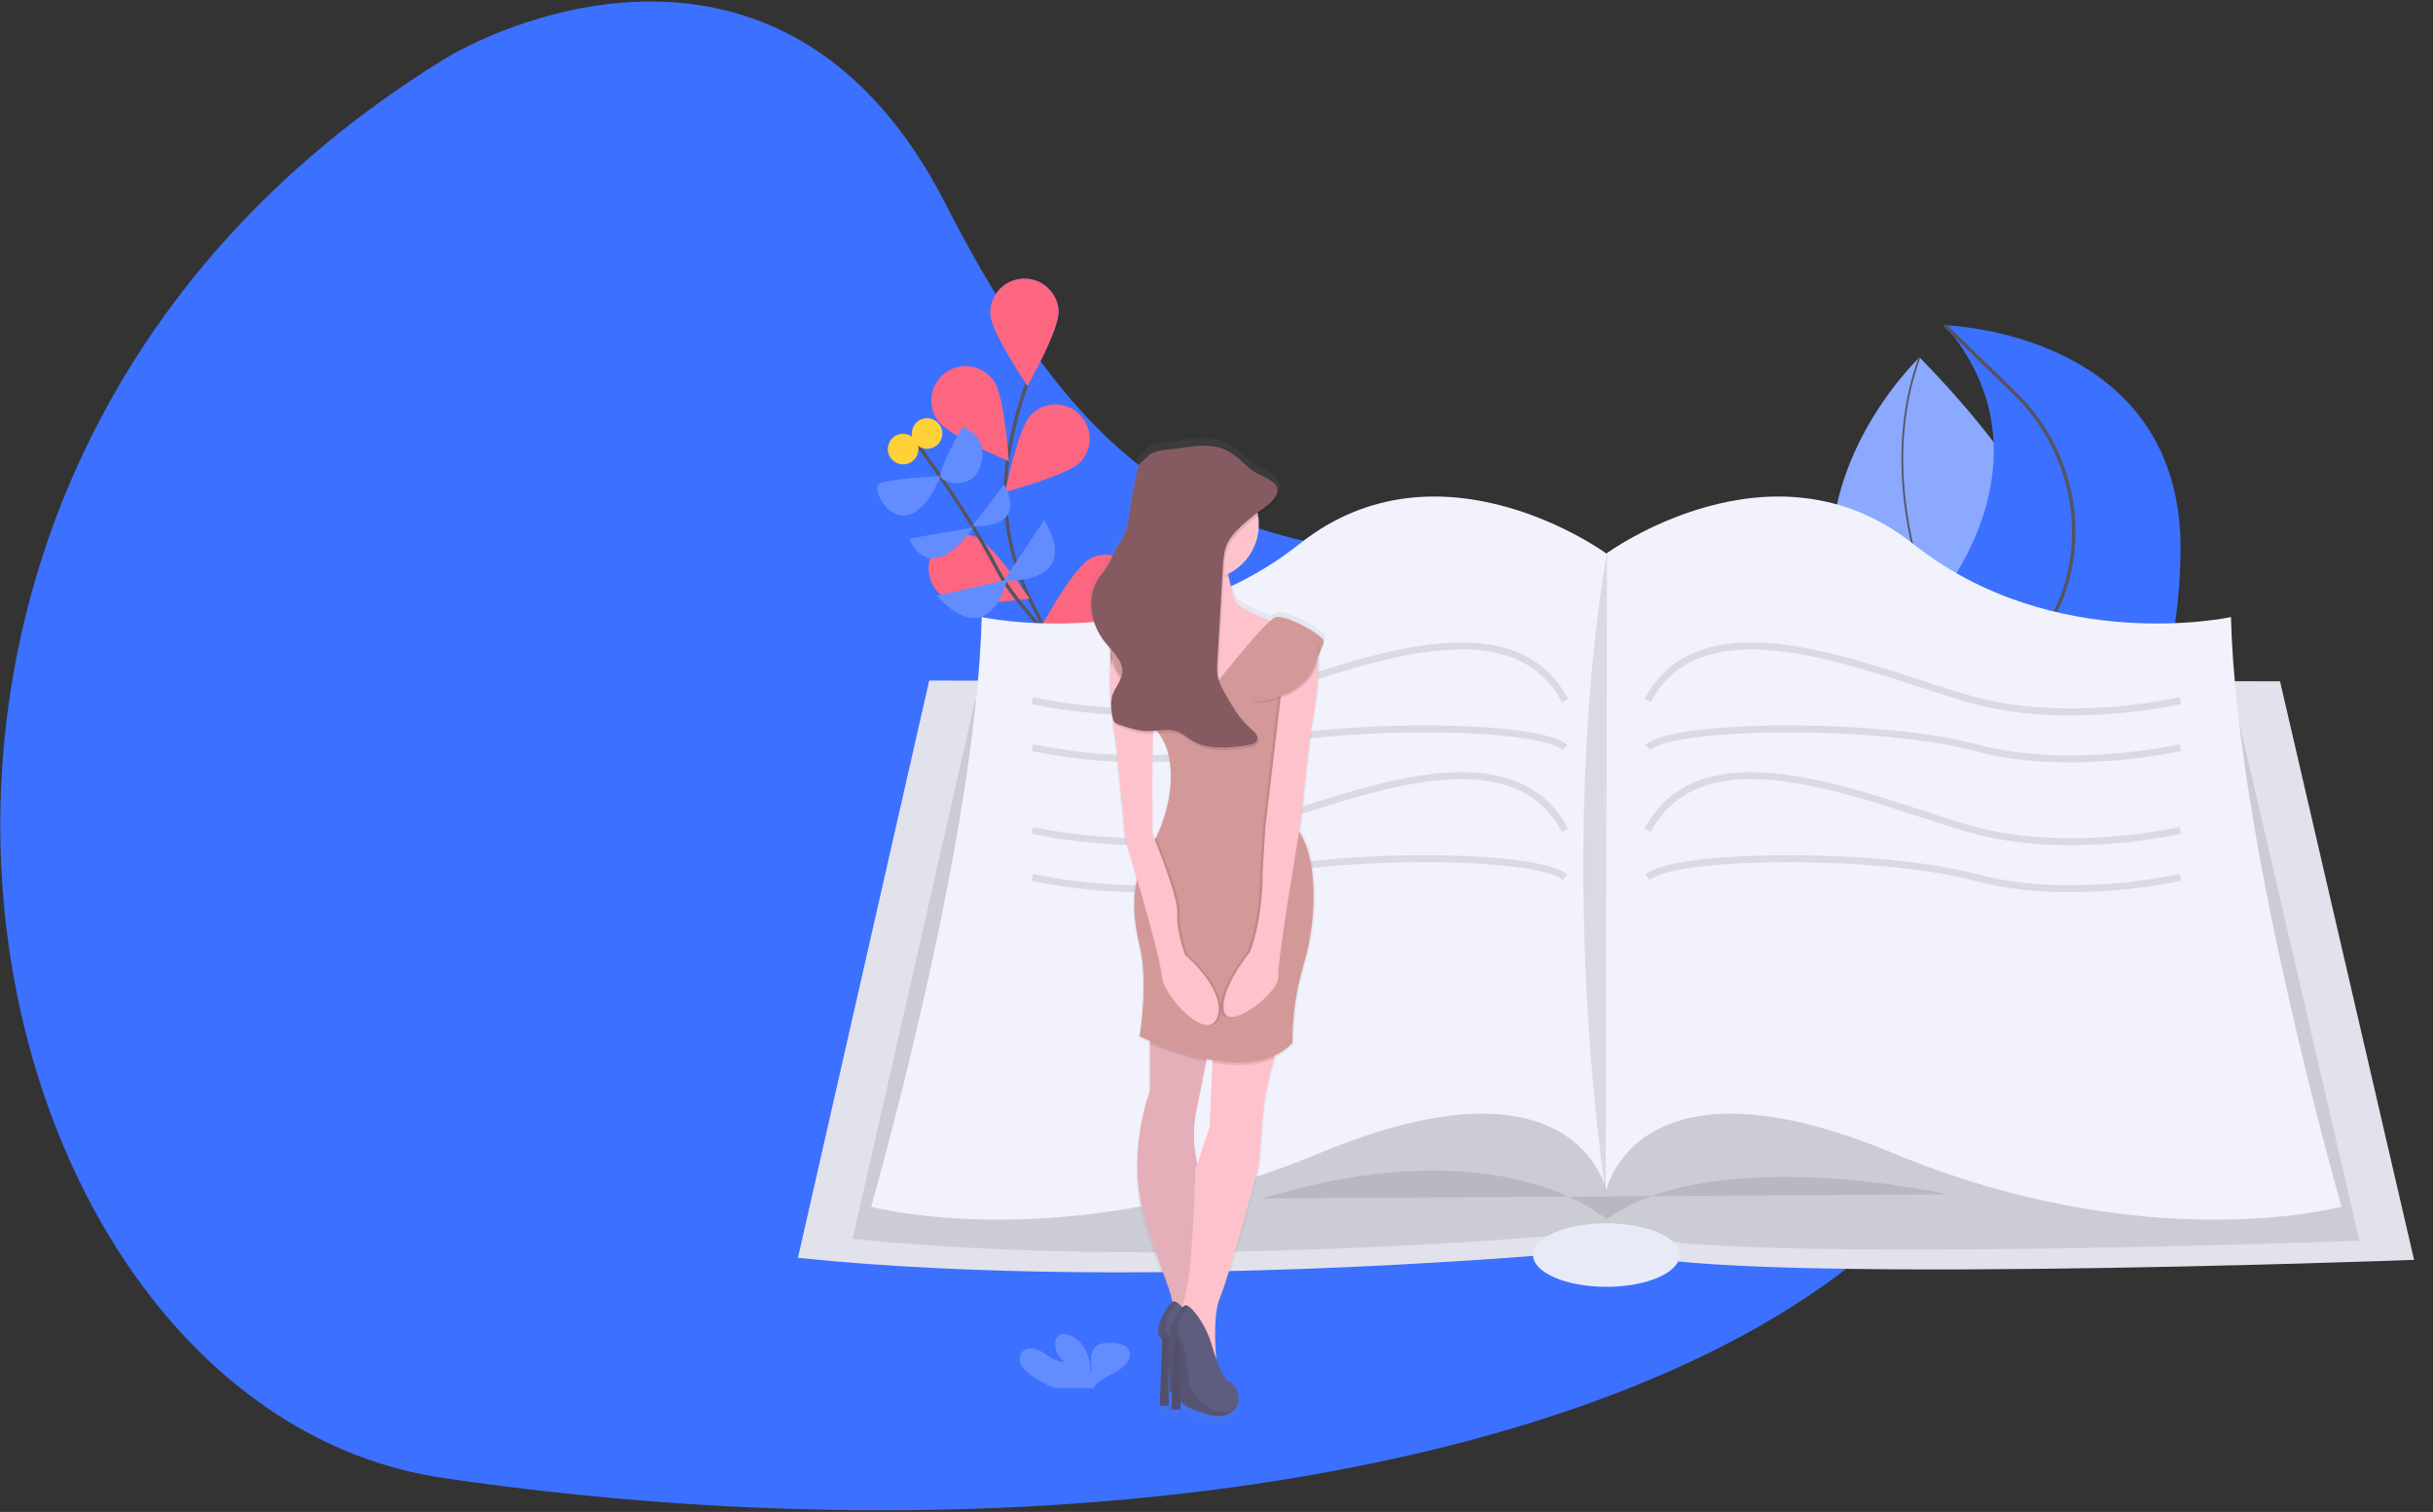 <svg width="1390" height="864" viewBox="0 0 1390 864" fill="none" xmlns="http://www.w3.org/2000/svg">
<rect x="0" y="0" width="1390" height="864" fill="#333333" stroke="none"/>
<path d="M1086.5 697.5C1231 554.391 1277.57 351.618 1043.26 364.61C1043.26 364.61 961.263 355.531 882.263 335.61C737.994 299.229 651.763 335.11 540.263 116.61C451.063 -58.19 291.5 10.5 253.263 34.109C-141.263 277.709 -21.936 804.209 253.263 844.609C597.263 895.109 942.001 840.609 1086.5 697.5Z" fill="#3C70FF"/>
<path d="M1131.7 401.186C1131.7 401.186 1260.36 372.433 1096.66 204.205C1096.66 204.205 1026.1 271.054 1051.98 354.149C1062.38 387.561 1095.87 408.186 1129.8 401.579L1131.7 401.186Z" fill="#3C70FF"/>
<path opacity="0.4" d="M1131.7 401.186C1134.53 400.556 1257.61 369.592 1096.66 204.205C1096.66 204.205 1026.1 271.054 1051.98 354.149C1062.38 387.561 1095.87 408.186 1129.8 401.579L1131.7 401.186Z" fill="white"/>
<path d="M1130 402.147C1130 402.147 1062.04 299.824 1096.64 204.214" stroke="#535461" stroke-miterlimit="10"/>
<path d="M602.441 500.546C602.441 500.546 624.615 411.306 591.013 347.77C576.901 321.105 571.297 290.726 576.009 260.933C578.272 246.801 581.825 232.905 586.624 219.42" stroke="#535461" stroke-width="2" stroke-miterlimit="10"/>
<path d="M565.683 179.253C566.147 190.055 587.053 220.53 587.053 220.53C587.053 220.53 605.274 188.377 604.811 177.575C604.489 172.461 602.174 167.676 598.363 164.249C594.551 160.821 589.547 159.024 584.424 159.244C579.302 159.464 574.47 161.682 570.966 165.424C567.462 169.165 565.565 174.13 565.683 179.253V179.253Z" fill="#3C70FF"/>
<path d="M535.902 240.457C542.163 249.275 576.289 263.503 576.289 263.503C576.289 263.503 574.103 226.613 567.843 217.795C566.38 215.637 564.5 213.792 562.315 212.37C560.129 210.948 557.681 209.976 555.114 209.512C552.548 209.048 549.914 209.101 547.369 209.668C544.823 210.235 542.416 211.304 540.289 212.814C538.163 214.323 536.359 216.241 534.984 218.457C533.61 220.672 532.691 223.14 532.283 225.715C531.876 228.29 531.986 230.92 532.609 233.451C533.232 235.983 534.355 238.365 535.911 240.457H535.902Z" fill="#3C70FF"/>
<path d="M541.699 342.622C551.553 347.07 588.198 342.141 588.198 342.141C588.198 342.141 567.677 311.404 557.823 306.947C553.108 304.926 547.789 304.834 543.008 306.692C538.227 308.549 534.365 312.207 532.253 316.879C530.142 321.552 529.948 326.866 531.714 331.68C533.481 336.493 537.066 340.422 541.699 342.622V342.622Z" fill="#3C70FF"/>
<path d="M563.497 418.936C572.459 424.984 609.41 426.312 609.41 426.312C609.41 426.312 594.38 392.551 585.417 386.495C581.112 383.699 575.881 382.705 570.85 383.726C565.819 384.747 561.39 387.702 558.517 391.954C555.643 396.207 554.555 401.417 555.487 406.463C556.418 411.509 559.295 415.988 563.497 418.936Z" fill="#3C70FF"/>
<path d="M617.454 263.87C610.031 271.735 574.252 281.069 574.252 281.069C574.252 281.069 581.562 244.844 588.985 236.987C592.578 233.326 597.464 231.22 602.594 231.123C607.724 231.025 612.687 232.943 616.417 236.465C620.146 239.987 622.344 244.831 622.538 249.956C622.732 255.08 620.907 260.076 617.454 263.87V263.87Z" fill="#3C70FF"/>
<path d="M641.814 353.407C632.371 358.65 595.472 356.903 595.472 356.903C595.472 356.903 613.248 324.514 622.7 319.244C627.221 316.857 632.497 316.332 637.401 317.781C642.304 319.23 646.446 322.538 648.942 326.999C651.437 331.46 652.089 336.719 650.757 341.654C649.425 346.588 646.215 350.806 641.814 353.407V353.407Z" fill="#3C70FF"/>
<path d="M653.539 443.712C645.128 450.503 608.431 454.986 608.431 454.986C608.431 454.986 620.514 420.028 628.926 413.264C632.977 410.123 638.099 408.695 643.192 409.287C648.284 409.879 652.942 412.443 656.164 416.429C659.386 420.415 660.916 425.505 660.426 430.607C659.935 435.708 657.462 440.413 653.539 443.712V443.712Z" fill="#3C70FF"/>
<path d="M565.683 179.253C566.147 190.055 587.053 220.53 587.053 220.53C587.053 220.53 605.274 188.377 604.811 177.575C604.489 172.461 602.174 167.676 598.363 164.249C594.551 160.821 589.547 159.024 584.424 159.244C579.302 159.464 574.47 161.682 570.966 165.424C567.462 169.165 565.565 174.13 565.683 179.253V179.253Z" fill="#FC6681"/>
<path d="M535.902 240.457C542.163 249.275 576.289 263.503 576.289 263.503C576.289 263.503 574.103 226.613 567.843 217.795C566.38 215.637 564.5 213.792 562.315 212.37C560.129 210.948 557.681 209.976 555.114 209.512C552.548 209.048 549.914 209.101 547.369 209.668C544.823 210.235 542.416 211.304 540.289 212.814C538.163 214.323 536.359 216.241 534.984 218.457C533.61 220.672 532.691 223.14 532.283 225.715C531.876 228.29 531.986 230.92 532.609 233.451C533.232 235.983 534.355 238.365 535.911 240.457H535.902Z" fill="#FC6681"/>
<path d="M541.699 342.622C551.553 347.07 588.198 342.141 588.198 342.141C588.198 342.141 567.677 311.404 557.823 306.947C553.108 304.926 547.789 304.834 543.008 306.692C538.227 308.549 534.365 312.207 532.253 316.879C530.142 321.552 529.948 326.866 531.714 331.68C533.481 336.493 537.066 340.422 541.699 342.622V342.622Z" fill="#FC6681"/>
<path d="M563.497 418.936C572.459 424.984 609.41 426.312 609.41 426.312C609.41 426.312 594.38 392.551 585.417 386.495C581.112 383.699 575.881 382.705 570.85 383.726C565.819 384.747 561.39 387.702 558.517 391.954C555.643 396.207 554.555 401.417 555.487 406.463C556.418 411.509 559.295 415.988 563.497 418.936Z" fill="#FC6681"/>
<path d="M617.454 263.87C610.031 271.735 574.252 281.069 574.252 281.069C574.252 281.069 581.562 244.844 588.985 236.987C592.578 233.326 597.464 231.22 602.594 231.123C607.724 231.025 612.687 232.943 616.417 236.465C620.146 239.987 622.344 244.831 622.538 249.956C622.732 255.08 620.907 260.076 617.454 263.87V263.87Z" fill="#FC6681"/>
<path d="M641.814 353.407C632.371 358.65 595.472 356.903 595.472 356.903C595.472 356.903 613.248 324.514 622.7 319.244C627.221 316.857 632.497 316.332 637.401 317.781C642.304 319.23 646.446 322.538 648.942 326.999C651.437 331.46 652.089 336.719 650.757 341.654C649.425 346.588 646.215 350.806 641.814 353.407V353.407Z" fill="#FC6681"/>
<path d="M653.539 443.712C645.128 450.503 608.431 454.986 608.431 454.986C608.431 454.986 620.514 420.028 628.926 413.264C632.977 410.123 638.099 408.695 643.192 409.287C648.284 409.879 652.942 412.443 656.164 416.429C659.386 420.415 660.916 425.505 660.426 430.607C659.935 435.708 657.462 440.413 653.539 443.712V443.712Z" fill="#FC6681"/>
<path d="M683.617 442.908C683.617 442.908 590.62 365.013 569.95 325.728C549.28 286.444 522.936 252.604 522.936 252.604" stroke="#535461" stroke-width="2" stroke-miterlimit="10"/>
<path d="M535.133 340.402L575.354 331.331C575.354 331.331 565.875 373.752 535.133 340.402Z" fill="#638CFF"/>
<path d="M596.636 297.08L573.482 331.741C573.482 331.741 618.722 335.027 596.636 297.08Z" fill="#638CFF"/>
<path d="M519.307 307.821L556.083 301.371C556.083 301.371 532.973 336.496 519.307 307.821Z" fill="#638CFF"/>
<path d="M573.692 276.857L555.541 300.576C555.541 300.576 587.673 303.6 573.692 276.857Z" fill="#638CFF"/>
<path d="M537.057 272.129C537.057 272.129 505.711 273.623 502.082 276.612C498.453 279.601 506.751 297.133 518.695 294.275C530.639 291.417 537.057 272.129 537.057 272.129Z" fill="#638CFF"/>
<path d="M549.577 244.153C549.577 244.153 536.786 267.453 537.266 271.884C537.747 276.315 556.756 281.296 560.603 264.499C564.45 247.702 549.577 244.153 549.577 244.153Z" fill="#638CFF"/>
<path d="M507.631 259.261C506.173 254.659 508.723 249.748 513.327 248.291C517.931 246.834 522.844 249.383 524.302 253.985C525.76 258.586 523.21 263.498 518.606 264.955C514.002 266.412 509.089 263.863 507.631 259.261Z" fill="#FFD037"/>
<path d="M521.313 250.347C519.855 245.746 522.406 240.834 527.009 239.377C531.613 237.92 536.527 240.469 537.985 245.071C539.442 249.673 536.892 254.584 532.288 256.041C527.685 257.498 522.771 254.949 521.313 250.347Z" fill="#FFD037"/>
<path d="M1101.48 462.905C1101.48 462.905 1063.89 434.938 1111.1 337.055C1111.1 337.055 1174.06 259.273 1111.1 185.861C1111.1 185.861 1248.38 189.356 1245.75 316.954C1243.13 444.551 1177.12 462.905 1177.12 462.905H1101.48Z" fill="#3C70FF"/>
<path d="M1136.6 462.905C1136.6 462.905 1146.07 395.61 1171.42 354.534C1176.43 346.226 1180.03 337.149 1182.08 327.669C1190.56 290.412 1178.47 251.451 1151.1 224.787L1111.09 185.834" stroke="#535461" stroke-width="2" stroke-miterlimit="10"/>
<path d="M1302.6 389.3L1379.19 719.952C1379.19 719.952 957.599 735.736 923.647 713.643C923.647 713.643 661.924 740.08 455.863 718.773L530.866 388.916L1302.6 389.3Z" fill="#E2E2EC"/>
<path opacity="0.1" d="M1276.55 400.723L1347.95 708.993C1347.95 708.993 954.888 723.71 923.236 703.111C923.236 703.111 679.228 727.757 487.113 707.892L557.062 400.355L1276.55 400.723Z" fill="black"/>
<path d="M560.865 352.611C560.865 352.611 661.924 374.705 742.453 310.784C822.982 246.863 917.728 316.307 917.728 316.307C917.728 316.307 1012.46 246.863 1092.99 310.784C1173.52 374.705 1274.58 352.611 1274.58 352.611C1277.76 481.24 1337.74 689.574 1337.74 689.574C1337.74 689.574 1227.21 719.559 1081.15 658.802C935.084 598.044 917.719 680.109 917.719 680.109C917.719 680.109 900.354 598.036 754.292 658.802C608.23 719.568 497.701 689.574 497.701 689.574C497.701 689.574 557.709 481.24 560.865 352.611Z" fill="#F1F2FB"/>
<path opacity="0.1" d="M1112.73 682.495C1112.73 682.495 979.3 652.509 917.745 696.696C917.745 696.696 858.533 643.035 721.162 684.863" fill="black"/>
<path d="M917.728 735.343C894.616 735.343 875.881 727.216 875.881 717.191C875.881 707.166 894.616 699.039 917.728 699.039C940.839 699.039 959.575 707.166 959.575 717.191C959.575 727.216 940.839 735.343 917.728 735.343Z" fill="#E8EAF8"/>
<path opacity="0.1" d="M918.121 315.914C918.121 315.914 888.122 468.218 917.334 682.862Z" fill="black"/>
<path opacity="0.1" d="M1245.67 400.356C1245.67 400.356 1182.83 414.951 1128.44 400.356C1074.05 385.761 974.176 338.016 941.327 400.356" stroke="black" stroke-width="4" stroke-miterlimit="10"/>
<path opacity="0.1" d="M1245.67 427.186C1245.67 427.186 1182.83 441.781 1128.44 427.186C1074.05 412.591 956.27 413.377 941.327 427.186" stroke="black" stroke-width="4" stroke-miterlimit="10"/>
<path opacity="0.1" d="M1245.67 474.493C1245.67 474.493 1182.83 489.088 1128.44 474.493C1074.05 459.898 974.176 412.154 941.327 474.493" stroke="black" stroke-width="4" stroke-miterlimit="10"/>
<path opacity="0.1" d="M1245.67 501.358C1245.67 501.358 1182.83 515.954 1128.44 501.358C1074.05 486.763 956.27 487.55 941.327 501.358" stroke="black" stroke-width="4" stroke-miterlimit="10"/>
<path opacity="0.1" d="M589.772 400.356C589.772 400.356 652.612 414.951 707.006 400.356C761.4 385.761 861.27 338.016 894.12 400.356" stroke="black" stroke-width="4" stroke-miterlimit="10"/>
<path opacity="0.1" d="M589.772 427.186C589.772 427.186 652.612 441.781 707.006 427.186C761.4 412.591 879.177 413.377 894.12 427.186" stroke="black" stroke-width="4" stroke-miterlimit="10"/>
<path opacity="0.1" d="M589.772 474.493C589.772 474.493 652.612 489.088 707.006 474.493C761.4 459.898 861.27 412.154 894.12 474.493" stroke="black" stroke-width="4" stroke-miterlimit="10"/>
<path opacity="0.1" d="M589.772 501.358C589.772 501.358 652.612 515.954 707.006 501.358C761.4 486.763 879.177 487.55 894.12 501.358" stroke="black" stroke-width="4" stroke-miterlimit="10"/>
<path d="M588.495 785.438C585.872 783.436 583.38 781.068 582.62 778.21C582.23 776.692 582.438 775.082 583.201 773.713C583.964 772.344 585.224 771.32 586.72 770.851C590.489 769.68 594.511 771.804 597.571 773.954C600.631 776.104 604.12 778.56 608.116 778.105C603.98 775.116 601.995 770.24 603.15 765.87C603.344 764.918 603.826 764.048 604.531 763.379C606.621 761.553 610.416 762.339 612.916 763.772C620.882 768.343 623.103 777.161 623.146 785.106C623.951 782.239 623.269 779.259 623.295 776.314C623.321 773.368 624.3 770.117 627.343 768.536C629.29 767.695 631.397 767.292 633.516 767.356C637.092 767.251 641.088 767.539 643.528 769.68C646.562 772.302 645.775 776.786 643.134 779.705C640.494 782.624 636.472 784.459 632.773 786.478C629.949 788.016 627.098 789.808 625.367 792.237C625.146 792.559 624.961 792.905 624.816 793.268H602.371C597.44 791.241 592.779 788.611 588.495 785.438V785.438Z" fill="#638CFF"/>
<path d="M743.686 470.727C743.686 470.727 743.467 471.985 743.1 474.222C743.292 474.572 743.485 474.922 743.686 475.262C750.856 487.323 751.957 504.697 751.284 518.96C750.656 530.464 748.639 541.85 745.277 552.87C741.176 567.192 739.116 582.02 739.157 596.917C736.319 599.983 732.91 602.465 729.119 604.223C728.927 604.809 728.725 605.403 728.551 605.971C725.246 616.978 723.012 628.279 721.879 639.715L719.623 668.258C719.623 668.258 702.337 732.861 697.082 744.878C693.34 753.425 694.162 771.096 694.949 780.57C697.196 786.941 699.933 793.015 702.346 793.679C706.718 794.92 711.09 805.443 704.724 810.73C704.247 811.126 703.735 811.477 703.194 811.779L702.941 811.919L702.477 812.155L701.795 812.461L701.445 812.592L700.72 812.837L700.405 812.933C700.064 813.029 699.714 813.125 699.338 813.212C694.906 814.084 690.308 813.356 686.363 811.159C681.571 810.442 677.313 807.872 674.122 805.277L674.209 809.83H668.963L669.208 800.732C668.263 799.675 667.739 798.984 667.739 798.984C667.739 798.984 667.581 793.487 666.978 787.09L667.363 807.619H662.117L663.533 769.733C663.268 769.167 662.917 768.645 662.493 768.186C658.121 763.816 665.675 749.719 669.584 747.368C667.835 738.105 661.163 724.724 653.469 699.074C642.199 661.494 656.477 624.709 656.477 624.709V595.868C652.691 594.243 650.461 593.133 650.461 593.133C650.461 593.133 655.707 562.335 650.461 540.556C647.06 526.476 646.177 513.97 649.019 502.005C645.241 489.001 642.19 478.959 642.19 478.959L636.944 424.879C635.606 416.76 634.705 409.812 634.128 403.904C634.032 403.17 633.962 402.427 633.927 401.693C632.965 390.69 633.175 383.34 633.805 378.533C633.499 376.33 633.394 374.104 633.49 371.882C633.368 370.742 633.322 369.594 633.35 368.448C632.598 367.574 631.864 366.7 631.164 365.826C629.302 363.515 627.72 360.992 626.451 358.31C620.672 347.411 620.506 334.101 628.576 324.496C633.542 318.58 635.09 312.208 639.383 305.907C643.309 300.139 644.052 293.226 644.997 286.584C646.166 278.328 647.771 270.139 649.806 262.052C650.409 259.675 653.714 258.215 655.358 256.24C658.532 252.421 667.8 252.552 673.142 251.705C682.113 250.28 691.827 248.952 699.994 252.474C705.677 254.929 709.761 259.395 714.202 263.337C718.985 267.576 728.778 269.621 730.299 274.698C731.655 276.638 731.725 279.068 729.425 282.319C727.204 285.448 723.707 287.685 720.445 290.027C720.026 290.325 719.632 290.639 719.221 290.901C720.327 297.646 719.237 304.567 716.113 310.646C712.988 316.725 707.994 321.641 701.865 324.671C701.952 325.239 702.049 325.798 702.154 326.349C703.113 331.25 704.434 336.072 706.106 340.778C707.076 343.68 718.303 348.749 726.216 352C727.131 351.061 728.221 350.309 729.425 349.789C735.441 348.285 755.726 359.551 757.23 363.309C757.649 364.357 756.548 367.259 754.755 370.912C754.637 372.577 754.364 374.227 753.942 375.841C754.388 383.532 753.584 395.942 749.71 415.895L743.686 470.727ZM659.31 479.178C659.59 478.645 659.878 478.103 660.184 477.543C668.534 460.667 673.492 433.382 661.531 417.109C660.464 417.223 659.397 417.328 658.331 417.398C657.622 439.544 658.033 475.953 658.033 475.953C658.033 475.953 658.505 477.176 659.31 479.178ZM689.117 607.806C687.421 616.328 685.427 626.229 683.565 635.231C681.35 645.713 681.499 656.556 684.002 666.973L691.067 645.789L692.71 608.514L692.815 606.985C691.679 606.793 690.551 606.586 689.432 606.364L689.117 607.806Z" fill="url(#paint0_linear)"/>
<path d="M683.661 633.606C681.48 643.923 681.626 654.596 684.089 664.85C684.53 666.798 685.114 668.712 685.838 670.574L683.844 751.59L683.617 760.775C681.77 761.163 679.902 761.437 678.021 761.596C676.277 761.777 674.519 761.777 672.775 761.596C671.026 761.378 669.487 760.854 668.666 759.849C667.844 758.844 667.669 757.227 668.832 754.876C670.11 752.292 670.606 749.391 670.257 746.529C670.187 745.725 670.056 744.878 669.898 744.004C668.15 734.888 661.618 721.709 654.037 696.469C642.942 659.501 656.993 623.276 656.993 623.276V589.244L693.235 585.547C693.235 585.547 691.486 594.706 689.082 606.609C687.456 614.999 685.497 624.744 683.661 633.606Z" fill="#FDC2CC"/>
<path opacity="0.1" d="M683.661 633.606C681.48 643.923 681.626 654.596 684.089 664.85C684.53 666.798 685.114 668.712 685.838 670.574L683.844 751.59L683.617 760.775C681.77 761.163 679.902 761.437 678.021 761.596C676.277 761.777 674.519 761.777 672.775 761.596C671.026 761.378 669.487 760.854 668.666 759.849C667.844 758.844 667.669 757.227 668.832 754.876C670.11 752.292 670.606 749.391 670.257 746.529C670.187 745.725 670.056 744.878 669.898 744.004C668.15 734.888 661.618 721.709 654.037 696.469C642.942 659.501 656.993 623.276 656.993 623.276V589.244L693.235 585.547C693.235 585.547 691.486 594.706 689.082 606.609C687.456 614.999 685.497 624.744 683.661 633.606Z" fill="black"/>
<path d="M733.963 589.244C731.572 594.28 729.564 599.489 727.956 604.826C724.704 615.66 722.505 626.781 721.39 638.037L719.169 666.134C719.169 666.134 702.154 729.715 696.977 741.548C693.296 749.964 694.101 767.356 694.879 776.698C695.194 780.491 695.5 782.956 695.5 782.956L687.954 773.718L678.065 761.596L673.553 756.064L672.565 754.858C673.759 752.379 674.724 749.796 675.451 747.141C675.451 747.141 675.451 747.141 675.451 747.141C677.739 739.045 679.246 730.748 679.953 722.365C682.174 699.449 682.909 668.389 682.909 668.389L684.08 664.893L691.075 643.997L692.693 607.291L693.296 593.701L733.963 589.244Z" fill="#FDC2CC"/>
<path d="M676.745 748.732C680.734 753.928 683.717 759.824 685.541 766.115C687.893 774.111 692.028 786.399 695.5 787.387C700.676 788.864 705.852 803.651 692.544 806.614C679.237 809.577 668.132 794.78 668.132 794.78C668.132 794.78 667.389 768.903 662.956 764.472C658.523 760.041 666.654 745.245 670.353 743.768C671.831 743.165 674.331 745.612 676.745 748.732Z" fill="#5F5D7E"/>
<path opacity="0.1" d="M696.977 804.394C693.498 805.122 689.881 804.794 686.59 803.45C682.538 801.829 679.025 799.098 676.454 795.572C673.884 792.046 672.36 787.867 672.058 783.515C671.428 775.597 670.099 764.952 667.398 762.252C663.9 758.756 668.272 748.793 672.032 744.03C671.789 743.867 671.514 743.759 671.226 743.714C670.937 743.669 670.642 743.687 670.362 743.768C666.663 745.245 658.523 760.032 662.965 764.472C667.406 768.911 668.141 794.78 668.141 794.78C668.141 794.78 679.219 809.568 692.536 806.596C694.473 806.222 696.29 805.386 697.834 804.158C697.554 804.245 697.275 804.324 696.977 804.394Z" fill="black"/>
<path d="M664.005 765.092L662.58 803.284H667.756L667.039 765.118C667.019 764.734 666.848 764.372 666.563 764.112C666.279 763.852 665.903 763.714 665.518 763.729C665.138 763.717 664.769 763.852 664.487 764.106C664.205 764.36 664.032 764.714 664.005 765.092V765.092Z" fill="#5F5D7E"/>
<path opacity="0.15" d="M664.005 765.092L662.58 803.284H667.756L667.039 765.118C667.019 764.734 666.848 764.372 666.563 764.112C666.279 763.852 665.903 763.714 665.518 763.729C665.138 763.717 664.769 763.852 664.487 764.106C664.205 764.36 664.032 764.714 664.005 765.092V765.092Z" fill="black"/>
<path d="M683.399 750.952C687.388 756.148 690.371 762.043 692.195 768.334C694.547 776.331 698.682 788.619 702.154 789.607C707.33 791.084 712.506 805.871 699.198 808.834C685.891 811.796 674.786 796.983 674.786 796.983C674.786 796.983 674.043 771.105 669.61 766.674C665.177 762.243 673.308 747.447 677.007 745.97C678.502 745.419 680.985 747.832 683.399 750.952Z" fill="#5F5D7E"/>
<path opacity="0.1" d="M703.631 806.596C700.152 807.325 696.534 806.996 693.244 805.653C689.192 804.031 685.679 801.301 683.108 797.775C680.538 794.249 679.014 790.07 678.712 785.718C678.082 777.8 676.753 767.155 674.052 764.454C670.554 760.958 674.926 750.995 678.686 746.232C678.443 746.069 678.168 745.962 677.88 745.916C677.591 745.871 677.296 745.889 677.016 745.97C673.317 747.447 665.177 762.234 669.619 766.674C674.06 771.114 674.786 796.983 674.786 796.983C674.786 796.983 685.882 811.77 699.198 808.816C701.135 808.442 702.953 807.606 704.497 806.378C704.182 806.465 703.928 806.544 703.631 806.596Z" fill="black"/>
<path d="M670.668 767.268L669.243 805.46H674.454L673.737 767.295C673.716 766.91 673.546 766.548 673.261 766.288C672.976 766.028 672.601 765.891 672.215 765.905V765.905C671.83 765.883 671.452 766.014 671.162 766.269C670.872 766.524 670.695 766.883 670.668 767.268V767.268Z" fill="#5F5D7E"/>
<path opacity="0.15" d="M670.668 767.268L669.243 805.46H674.454L673.737 767.295C673.716 766.91 673.546 766.548 673.261 766.288C672.976 766.028 672.601 765.891 672.215 765.905V765.905C671.83 765.883 671.452 766.014 671.162 766.269C670.872 766.524 670.695 766.883 670.668 767.268V767.268Z" fill="black"/>
<path d="M733.22 357.838L703.631 404.419L668.867 408.859C668.867 408.859 647.418 366.717 648.153 364.497C648.887 362.277 659.992 357.846 670.344 349.71C680.697 341.573 668.123 307.568 668.123 307.568L702.145 310.522C702.014 310.976 701.883 311.396 701.786 311.902C700.431 317.644 700.912 324.015 701.953 329.618C702.901 334.432 704.205 339.17 705.852 343.793C707.33 348.224 733.22 357.838 733.22 357.838Z" fill="#FDC2CC"/>
<path opacity="0.1" d="M693.279 585.547C693.279 585.547 691.53 594.706 689.126 606.609C678.113 604.267 667.361 600.836 657.028 596.366V589.244L693.279 585.547Z" fill="black"/>
<path opacity="0.1" d="M733.963 589.244C731.572 594.28 729.564 599.489 727.956 604.826C717.665 609.467 704.864 609.336 692.684 607.265L693.288 593.675L733.963 589.244Z" fill="black"/>
<path d="M742.838 476.128C749.894 488.005 750.978 505.09 750.314 519.179C749.695 530.499 747.711 541.702 744.403 552.546C740.363 566.643 738.332 581.239 738.37 595.903C713.223 623.258 651.091 592.206 651.091 592.206C651.091 592.206 656.267 561.898 651.091 540.451C647.489 525.541 646.719 512.405 650.374 499.82C652.056 494.07 654.537 488.583 657.745 483.521C658.724 481.966 659.677 480.244 660.595 478.4C669.164 461.078 674.113 432.622 660.333 416.926C658.9 415.292 657.287 413.826 655.524 412.556C643.51 403.86 638.037 394.203 635.728 386.031C634.284 380.954 633.986 375.62 634.854 370.414C636.332 362.277 657.045 354.884 657.045 354.884C656.302 379.285 687.368 399.98 687.368 399.98C687.368 399.98 722.876 354.141 728.787 352.664C734.697 351.187 754.677 362.277 756.154 365.974C757.632 369.671 739.882 397.026 739.882 397.026C739.882 397.026 728.778 452.47 742.838 476.128Z" fill="#D39999"/>
<path opacity="0.1" d="M655.55 412.547C643.536 403.851 638.063 394.194 635.755 386.023C636.332 373.787 639.252 371.891 639.252 371.891C639.252 371.891 663.69 395.54 661.47 403.703C660.962 405.582 660.595 410.493 660.359 416.952C658.929 415.306 657.315 413.828 655.55 412.547V412.547Z" fill="black"/>
<path opacity="0.1" d="M696.977 581.116C691.801 596.646 665.911 569.282 665.168 557.458C664.696 549.889 656.346 520.218 650.4 499.829C652.082 494.078 654.563 488.592 657.771 483.53C658.75 481.974 659.703 480.252 660.621 478.408C663.428 485.304 674.699 513.568 674.043 521.975C673.3 531.589 678.485 545.633 678.485 545.633C678.485 545.633 702.154 565.586 696.977 581.116Z" fill="black"/>
<path d="M637.801 371.882C637.801 371.882 629.66 377.056 637.801 426.592L642.977 479.824C642.977 479.824 662.947 545.624 663.691 557.458C664.434 569.291 690.315 596.637 695.5 581.116C700.685 565.594 677.007 545.624 677.007 545.624C677.007 545.624 671.831 531.58 672.565 521.967C673.3 512.353 658.514 476.87 658.514 476.87C658.514 476.87 657.771 411.813 659.992 403.677C662.213 395.54 637.801 371.882 637.801 371.882Z" fill="#FDC2CC"/>
<path opacity="0.1" d="M747.271 365.965C747.271 365.965 756.889 368.185 747.271 417.721L741.351 471.696C741.351 471.696 728.035 549.33 728.778 558.218C729.521 567.106 699.924 590.013 697.712 577.445C695.5 564.878 712.506 544.174 712.506 544.174C712.506 544.174 719.921 527.883 719.921 497.566L721.398 473.165L731.742 385.192L747.271 365.965Z" fill="black"/>
<path d="M748.775 365.965C748.775 365.965 758.393 368.185 748.775 417.721L742.855 471.696C742.855 471.696 729.539 549.33 730.282 558.218C731.025 567.106 701.428 590.013 699.216 577.445C697.004 564.878 714.01 544.174 714.01 544.174C714.01 544.174 721.407 527.909 721.407 497.592L722.885 473.191L733.22 385.192L748.775 365.965Z" fill="#FDC2CC"/>
<path opacity="0.1" d="M753.557 368.552C753.557 368.552 757.999 392.21 726.933 400.347C695.867 408.483 730.632 372.24 730.632 372.24C730.632 372.24 742.462 354.508 753.557 368.552Z" fill="black"/>
<path d="M752.823 367.818C752.823 367.818 757.256 391.467 726.19 399.604C695.124 407.74 729.888 371.506 729.888 371.506C729.888 371.506 741.727 353.765 752.823 367.818Z" fill="#D39999"/>
<path opacity="0.1" d="M634.469 368.552C634.469 368.552 630.027 392.21 661.093 400.347C692.16 408.483 657.404 372.24 657.404 372.24C657.404 372.24 645.6 354.508 634.469 368.552Z" fill="black"/>
<path d="M635.212 367.818C635.212 367.818 630.736 391.467 661.837 399.604C692.938 407.74 658.138 371.506 658.138 371.506C658.138 371.506 646.308 353.765 635.212 367.818Z" fill="#D39999"/>
<path opacity="0.1" d="M701.953 329.609C697.869 330.797 693.296 321.236 688.47 321.236C683.355 321.236 678.537 331.47 674.27 329.303C673.026 322.411 671.219 315.633 668.867 309.036L701.787 311.937C700.44 317.644 700.912 324.007 701.953 329.609Z" fill="black"/>
<path d="M687.727 331.217C670.367 331.217 656.293 317.15 656.293 299.798C656.293 282.446 670.367 268.379 687.727 268.379C705.087 268.379 719.16 282.446 719.16 299.798C719.16 317.15 705.087 331.217 687.727 331.217Z" fill="#FDC2CC"/>
<path opacity="0.1" d="M728.804 286.234C726.618 289.311 723.173 291.478 719.964 293.82C715.998 296.66 712.25 299.795 708.755 303.198C706.285 305.454 704.172 308.07 702.486 310.959C699.994 315.608 699.662 320.869 699.364 325.991L696.313 378.891C696.112 382.387 695.911 385.961 696.802 389.379C697.707 392.29 698.979 395.074 700.588 397.664C704.619 404.813 708.764 412.101 715.251 417.765C717.42 419.644 720.06 422.073 718.915 424.538C717.988 426.522 715.138 427.16 712.69 427.448C702.416 428.829 691.032 430.009 682.384 425.001C679.123 423.113 676.421 420.404 672.766 419.233C667.677 417.616 662.064 419.303 656.643 419.294C650.89 419.294 645.399 417.38 640.03 415.492C639 415.232 638.058 414.701 637.302 413.954C636.874 413.333 636.606 412.615 636.524 411.866C635.711 407.574 634.941 403.126 636.27 398.922C637.713 394.369 641.517 390.427 641.945 385.725C642.505 379.188 636.471 373.866 632.135 368.491C622.901 357.051 620.847 340.577 630.325 329.294C635.212 323.474 636.743 317.199 640.966 311.002C644.83 305.33 645.565 298.522 646.492 291.985C647.645 283.858 649.226 275.798 651.231 267.838C651.817 265.495 655.078 264.062 656.695 262.113C659.826 258.355 668.937 258.486 674.183 257.647C683.014 256.249 692.544 254.938 700.615 258.408C706.211 260.82 710.233 265.225 714.604 269.096C720.795 274.62 735.816 276.35 728.804 286.234Z" fill="black"/>
<path d="M728.061 284.757C725.875 287.834 722.43 290.001 719.221 292.343C715.254 295.189 711.507 298.329 708.012 301.738C705.542 303.994 703.428 306.611 701.743 309.499C699.251 314.148 698.918 319.41 698.621 324.531L695.543 377.414C695.342 380.91 695.141 384.484 696.033 387.902C696.937 390.813 698.21 393.597 699.819 396.187C703.85 403.336 707.994 410.624 714.482 416.288C716.651 418.167 719.291 420.596 718.146 423.061C717.219 425.045 714.368 425.683 711.92 425.971C701.646 427.352 690.262 428.532 681.615 423.524C678.353 421.636 675.652 418.927 671.997 417.756C666.908 416.139 661.295 417.826 655.874 417.817C650.12 417.817 644.629 415.903 639.261 414.015C638.23 413.755 637.288 413.224 636.533 412.477C636.104 411.856 635.837 411.138 635.755 410.388C634.941 406.097 634.172 401.649 635.501 397.445C636.944 392.892 640.747 388.95 641.176 384.248C641.735 377.711 635.702 372.389 631.365 367.014C622.132 355.574 620.077 339.1 629.555 327.817C634.443 321.997 635.973 315.722 640.196 309.525C644.061 303.853 644.795 297.045 645.722 290.508C646.875 282.381 648.457 274.321 650.461 266.361C651.047 264.018 654.308 262.585 655.926 260.636C659.056 256.878 668.167 257.009 673.413 256.17C682.244 254.772 691.775 253.461 699.845 256.931C705.441 259.343 709.463 263.747 713.835 267.619C720.095 273.142 735.073 274.873 728.061 284.757Z" fill="#865A61"/>
<defs>
<linearGradient id="paint0_linear" x1="122990" y1="456034" x2="122990" y2="92880.7" gradientUnits="userSpaceOnUse">
<stop stop-color="#808080" stop-opacity="0.25"/>
<stop offset="0.54" stop-color="#808080" stop-opacity="0.12"/>
<stop offset="1" stop-color="#808080" stop-opacity="0.1"/>
</linearGradient>
</defs>
</svg>

